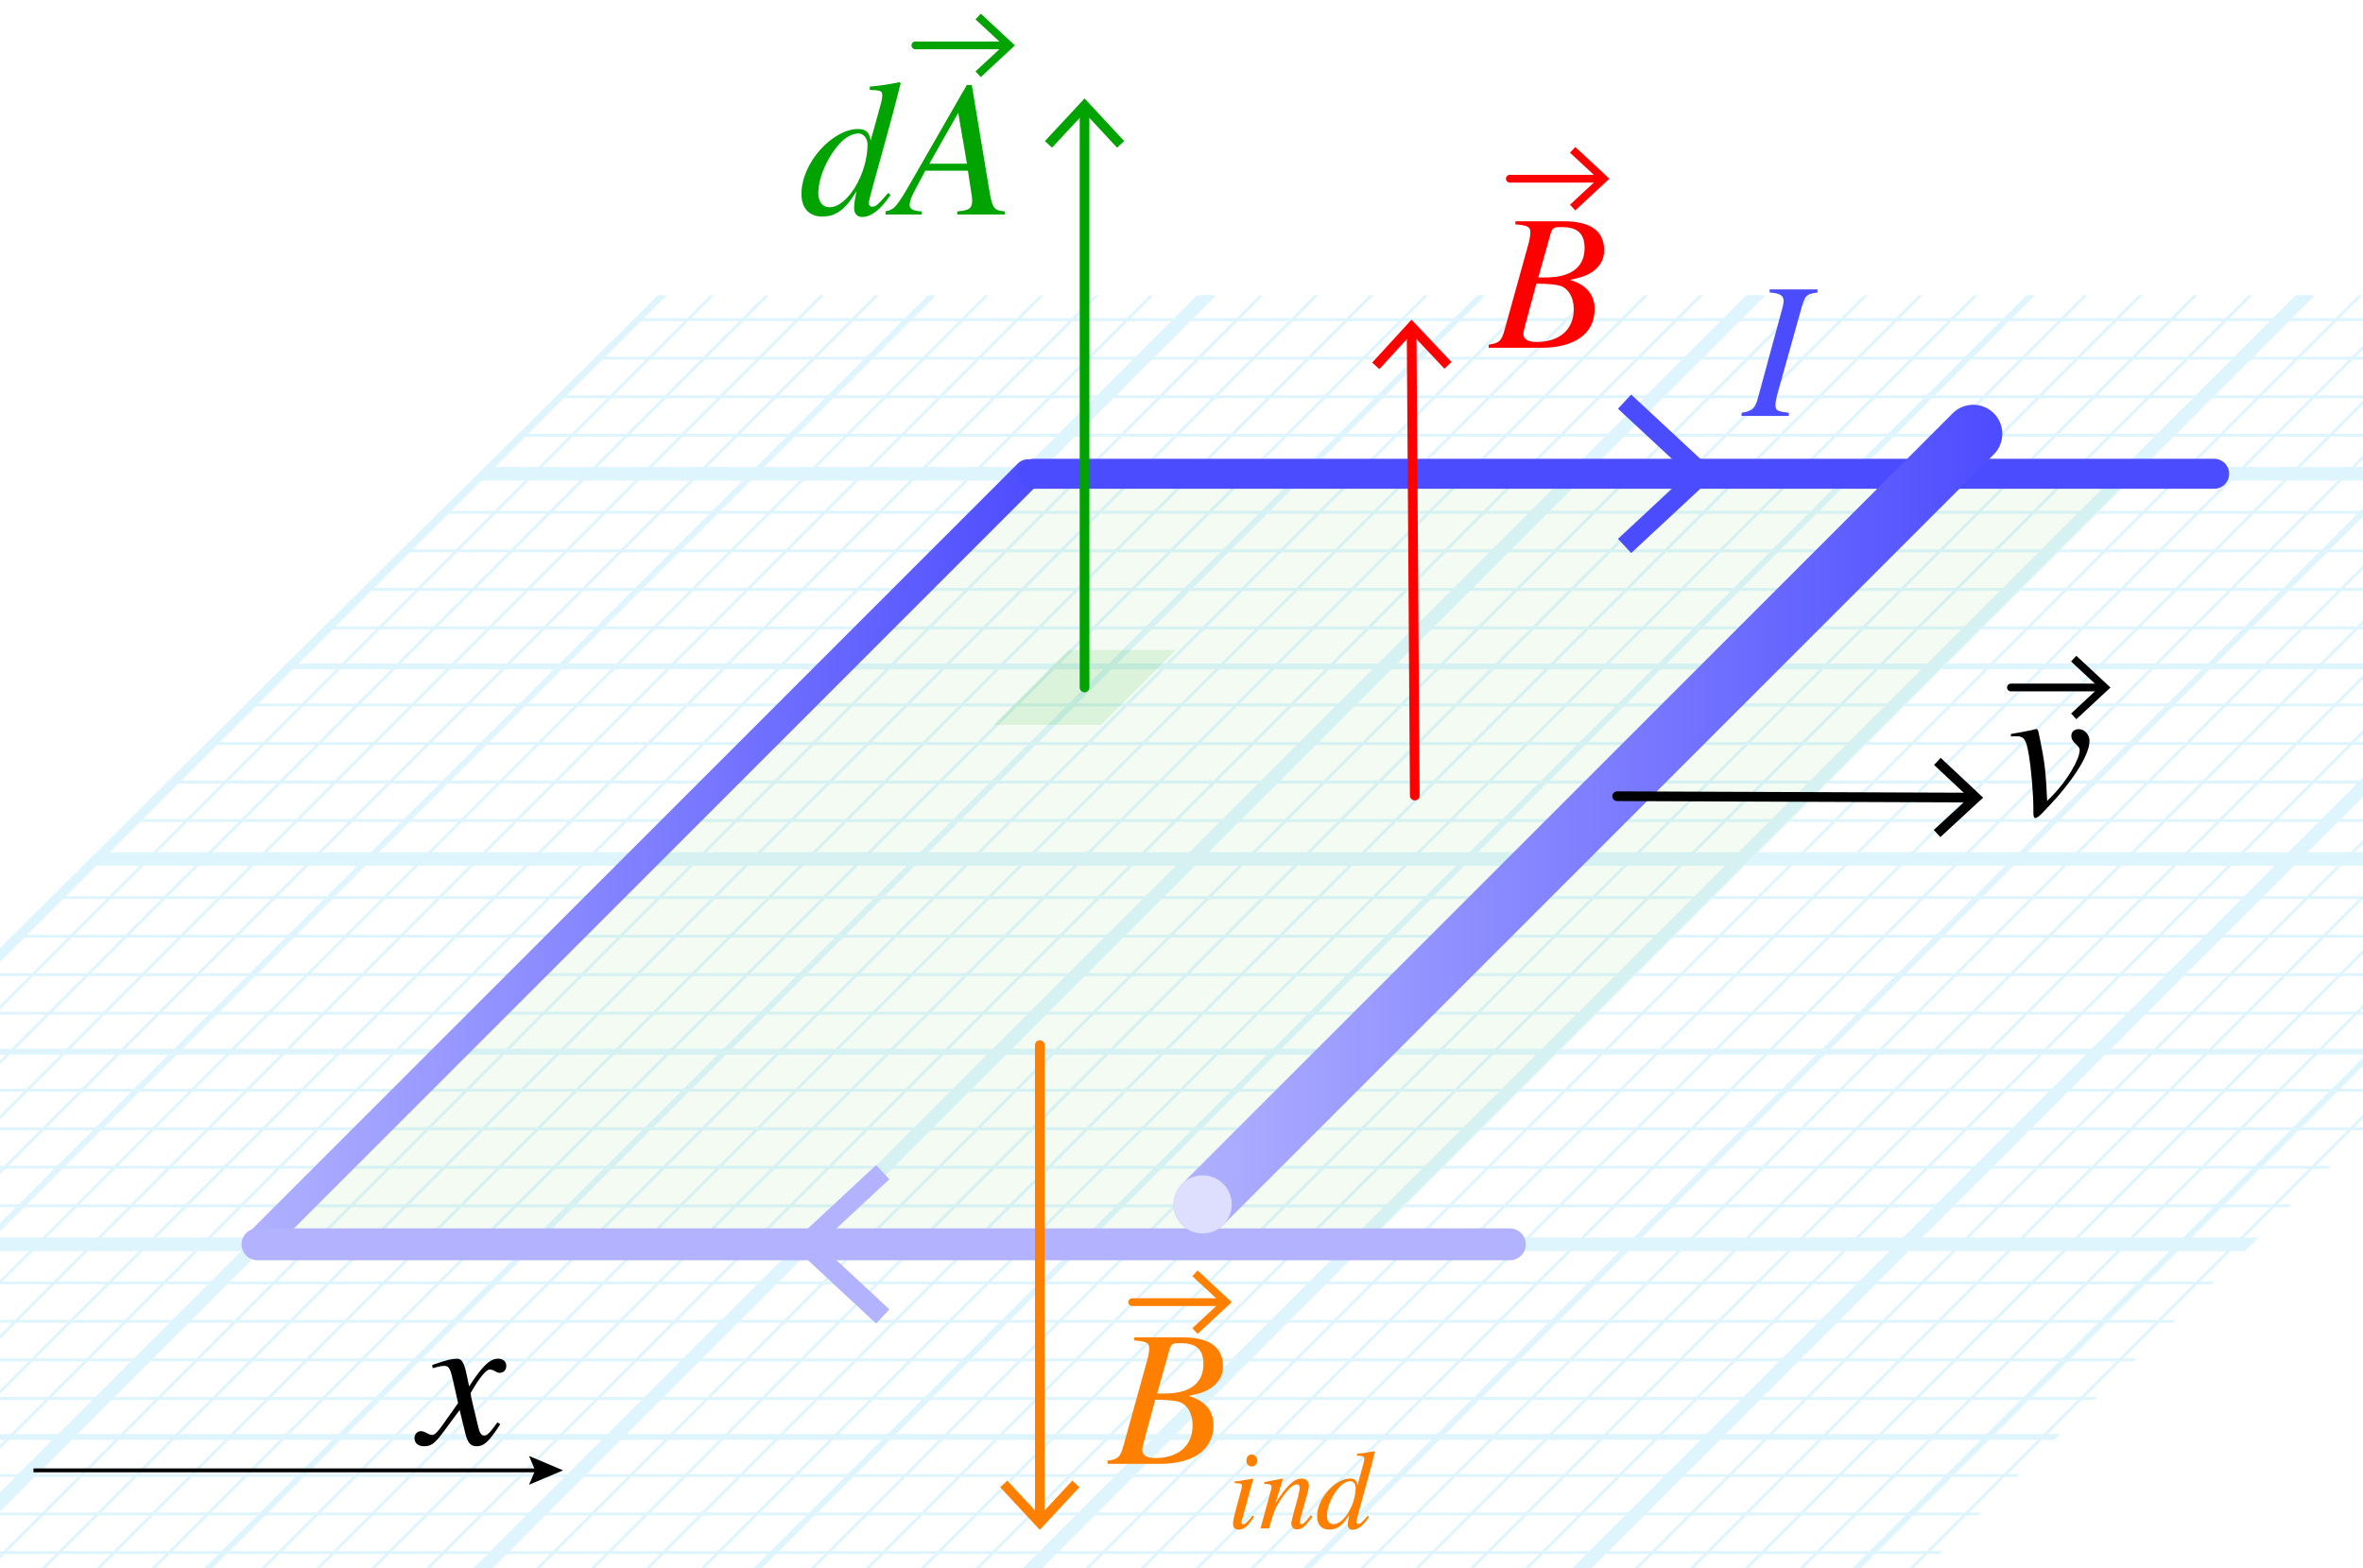 <?xml version="1.0" encoding="utf-8"?>
<!-- Generator: Adobe Illustrator 26.0.1, SVG Export Plug-In . SVG Version: 6.00 Build 0)  -->
<svg version="1.1" xmlns="http://www.w3.org/2000/svg" xmlns:xlink="http://www.w3.org/1999/xlink" x="0px" y="0px"
	 viewBox="0 0 121.92 80.908" enable-background="new 0 0 121.92 80.908" xml:space="preserve">
<g id="Graph_paper_slanted" opacity="0.5">
	<g id="Clipped_grid_00000003068028900943026870000011536296927355263674_">
		<defs>
			<polygon id="SVGID_1_" points="83,97.104 -48.583,97.104 33.964,15.239 165.546,15.239 			"/>
		</defs>
		<clipPath id="SVGID_00000144317460325285176460000015874453925847090102_">
			<use xlink:href="#SVGID_1_"  overflow="visible"/>
		</clipPath>
		
			<g id="Grid_00000142891597197125820610000009767860333217090727_" opacity="0.25" clip-path="url(#SVGID_00000144317460325285176460000015874453925847090102_)">
			<g id="Horizontal_1_mm_00000151508609497893311650000018408800186222605470_">
				
					<line fill="none" stroke="#00ABEB" stroke-width="0.15" stroke-miterlimit="10" x1="5.701" y1="-13.324" x2="232.542" y2="-13.324"/>
				
					<line fill="none" stroke="#00ABEB" stroke-width="0.15" stroke-miterlimit="10" x1="7.689" y1="-15.312" x2="234.53" y2="-15.312"/>
				
					<line fill="none" stroke="#00ABEB" stroke-width="0.15" stroke-miterlimit="10" x1="-111.588" y1="103.964" x2="115.253" y2="103.964"/>
				
					<line fill="none" stroke="#00ABEB" stroke-width="0.15" stroke-miterlimit="10" x1="-109.6" y1="101.976" x2="117.241" y2="101.976"/>
				
					<line fill="none" stroke="#00ABEB" stroke-width="0.15" stroke-miterlimit="10" x1="-107.612" y1="99.988" x2="119.229" y2="99.988"/>
				<line fill="none" stroke="#00ABEB" stroke-width="0.15" stroke-miterlimit="10" x1="-105.624" y1="98" x2="121.217" y2="98"/>
				
					<line fill="none" stroke="#00ABEB" stroke-width="0.15" stroke-miterlimit="10" x1="-103.636" y1="96.012" x2="123.205" y2="96.012"/>
				
					<line fill="none" stroke="#00ABEB" stroke-width="0.15" stroke-miterlimit="10" x1="-101.648" y1="94.025" x2="125.192" y2="94.025"/>
				
					<line fill="none" stroke="#00ABEB" stroke-width="0.15" stroke-miterlimit="10" x1="-99.66" y1="92.037" x2="127.18" y2="92.037"/>
				
					<line fill="none" stroke="#00ABEB" stroke-width="0.15" stroke-miterlimit="10" x1="-97.673" y1="90.049" x2="129.168" y2="90.049"/>
				
					<line fill="none" stroke="#00ABEB" stroke-width="0.15" stroke-miterlimit="10" x1="-95.684" y1="88.061" x2="131.157" y2="88.061"/>
				
					<line fill="none" stroke="#00ABEB" stroke-width="0.15" stroke-miterlimit="10" x1="-93.696" y1="86.072" x2="133.145" y2="86.072"/>
				
					<line fill="none" stroke="#00ABEB" stroke-width="0.15" stroke-miterlimit="10" x1="-91.709" y1="84.085" x2="135.132" y2="84.085"/>
				
					<line fill="none" stroke="#00ABEB" stroke-width="0.15" stroke-miterlimit="10" x1="-89.721" y1="82.097" x2="137.12" y2="82.097"/>
				
					<line fill="none" stroke="#00ABEB" stroke-width="0.15" stroke-miterlimit="10" x1="-87.732" y1="80.109" x2="139.108" y2="80.109"/>
				
					<line fill="none" stroke="#00ABEB" stroke-width="0.15" stroke-miterlimit="10" x1="-85.745" y1="78.121" x2="141.096" y2="78.121"/>
				
					<line fill="none" stroke="#00ABEB" stroke-width="0.15" stroke-miterlimit="10" x1="-83.757" y1="76.133" x2="143.084" y2="76.133"/>
				
					<line fill="none" stroke="#00ABEB" stroke-width="0.15" stroke-miterlimit="10" x1="-81.769" y1="74.145" x2="145.072" y2="74.145"/>
				
					<line fill="none" stroke="#00ABEB" stroke-width="0.15" stroke-miterlimit="10" x1="-79.781" y1="72.157" x2="147.06" y2="72.157"/>
				
					<line fill="none" stroke="#00ABEB" stroke-width="0.15" stroke-miterlimit="10" x1="-77.793" y1="70.169" x2="149.048" y2="70.169"/>
				
					<line fill="none" stroke="#00ABEB" stroke-width="0.15" stroke-miterlimit="10" x1="-75.805" y1="68.181" x2="151.036" y2="68.181"/>
				
					<line fill="none" stroke="#00ABEB" stroke-width="0.15" stroke-miterlimit="10" x1="-73.817" y1="66.194" x2="153.024" y2="66.194"/>
				
					<line fill="none" stroke="#00ABEB" stroke-width="0.15" stroke-miterlimit="10" x1="-71.829" y1="64.205" x2="155.012" y2="64.205"/>
				
					<line fill="none" stroke="#00ABEB" stroke-width="0.15" stroke-miterlimit="10" x1="-69.841" y1="62.217" x2="157" y2="62.217"/>
				
					<line fill="none" stroke="#00ABEB" stroke-width="0.15" stroke-miterlimit="10" x1="-67.853" y1="60.23" x2="158.988" y2="60.23"/>
				
					<line fill="none" stroke="#00ABEB" stroke-width="0.15" stroke-miterlimit="10" x1="-65.865" y1="58.241" x2="160.976" y2="58.241"/>
				
					<line fill="none" stroke="#00ABEB" stroke-width="0.15" stroke-miterlimit="10" x1="-63.877" y1="56.254" x2="162.963" y2="56.254"/>
				
					<line fill="none" stroke="#00ABEB" stroke-width="0.15" stroke-miterlimit="10" x1="-61.889" y1="54.266" x2="164.952" y2="54.266"/>
				
					<line fill="none" stroke="#00ABEB" stroke-width="0.15" stroke-miterlimit="10" x1="-59.901" y1="52.278" x2="166.94" y2="52.278"/>
				
					<line fill="none" stroke="#00ABEB" stroke-width="0.15" stroke-miterlimit="10" x1="-57.914" y1="50.29" x2="168.927" y2="50.29"/>
				
					<line fill="none" stroke="#00ABEB" stroke-width="0.15" stroke-miterlimit="10" x1="-55.926" y1="48.302" x2="170.915" y2="48.302"/>
				
					<line fill="none" stroke="#00ABEB" stroke-width="0.15" stroke-miterlimit="10" x1="-53.937" y1="46.314" x2="172.904" y2="46.314"/>
				
					<line fill="none" stroke="#00ABEB" stroke-width="0.15" stroke-miterlimit="10" x1="-51.95" y1="44.326" x2="174.891" y2="44.326"/>
				
					<line fill="none" stroke="#00ABEB" stroke-width="0.15" stroke-miterlimit="10" x1="-49.962" y1="42.338" x2="176.879" y2="42.338"/>
				
					<line fill="none" stroke="#00ABEB" stroke-width="0.15" stroke-miterlimit="10" x1="-47.974" y1="40.35" x2="178.867" y2="40.35"/>
				
					<line fill="none" stroke="#00ABEB" stroke-width="0.15" stroke-miterlimit="10" x1="-45.986" y1="38.363" x2="180.855" y2="38.363"/>
				
					<line fill="none" stroke="#00ABEB" stroke-width="0.15" stroke-miterlimit="10" x1="-43.998" y1="36.374" x2="182.843" y2="36.374"/>
				
					<line fill="none" stroke="#00ABEB" stroke-width="0.15" stroke-miterlimit="10" x1="-42.01" y1="34.386" x2="184.831" y2="34.386"/>
				
					<line fill="none" stroke="#00ABEB" stroke-width="0.15" stroke-miterlimit="10" x1="-40.022" y1="32.399" x2="186.819" y2="32.399"/>
				
					<line fill="none" stroke="#00ABEB" stroke-width="0.15" stroke-miterlimit="10" x1="-38.034" y1="30.411" x2="188.807" y2="30.411"/>
				
					<line fill="none" stroke="#00ABEB" stroke-width="0.15" stroke-miterlimit="10" x1="-36.046" y1="28.422" x2="190.795" y2="28.422"/>
				
					<line fill="none" stroke="#00ABEB" stroke-width="0.15" stroke-miterlimit="10" x1="-34.058" y1="26.435" x2="192.782" y2="26.435"/>
				
					<line fill="none" stroke="#00ABEB" stroke-width="0.15" stroke-miterlimit="10" x1="-32.07" y1="24.446" x2="194.771" y2="24.446"/>
				
					<line fill="none" stroke="#00ABEB" stroke-width="0.15" stroke-miterlimit="10" x1="-30.082" y1="22.459" x2="196.758" y2="22.459"/>
				
					<line fill="none" stroke="#00ABEB" stroke-width="0.15" stroke-miterlimit="10" x1="-28.094" y1="20.471" x2="198.747" y2="20.471"/>
				
					<line fill="none" stroke="#00ABEB" stroke-width="0.15" stroke-miterlimit="10" x1="-26.106" y1="18.483" x2="200.735" y2="18.483"/>
				
					<line fill="none" stroke="#00ABEB" stroke-width="0.15" stroke-miterlimit="10" x1="-24.119" y1="16.495" x2="202.722" y2="16.495"/>
				
					<line fill="none" stroke="#00ABEB" stroke-width="0.15" stroke-miterlimit="10" x1="-22.13" y1="14.507" x2="204.71" y2="14.507"/>
				
					<line fill="none" stroke="#00ABEB" stroke-width="0.15" stroke-miterlimit="10" x1="-20.142" y1="12.519" x2="206.699" y2="12.519"/>
				
					<line fill="none" stroke="#00ABEB" stroke-width="0.15" stroke-miterlimit="10" x1="-18.155" y1="10.531" x2="208.686" y2="10.531"/>
				
					<line fill="none" stroke="#00ABEB" stroke-width="0.15" stroke-miterlimit="10" x1="-16.167" y1="8.543" x2="210.674" y2="8.543"/>
				
					<line fill="none" stroke="#00ABEB" stroke-width="0.15" stroke-miterlimit="10" x1="-14.178" y1="6.555" x2="212.662" y2="6.555"/>
				
					<line fill="none" stroke="#00ABEB" stroke-width="0.15" stroke-miterlimit="10" x1="-12.191" y1="4.568" x2="214.65" y2="4.568"/>
				
					<line fill="none" stroke="#00ABEB" stroke-width="0.15" stroke-miterlimit="10" x1="-10.203" y1="2.58" x2="216.638" y2="2.58"/>
				
					<line fill="none" stroke="#00ABEB" stroke-width="0.15" stroke-miterlimit="10" x1="-8.215" y1="0.591" x2="218.626" y2="0.591"/>
				
					<line fill="none" stroke="#00ABEB" stroke-width="0.15" stroke-miterlimit="10" x1="-6.227" y1="-1.396" x2="220.614" y2="-1.396"/>
				
					<line fill="none" stroke="#00ABEB" stroke-width="0.15" stroke-miterlimit="10" x1="-4.239" y1="-3.385" x2="222.602" y2="-3.385"/>
				
					<line fill="none" stroke="#00ABEB" stroke-width="0.15" stroke-miterlimit="10" x1="-2.251" y1="-5.372" x2="224.59" y2="-5.372"/>
				
					<line fill="none" stroke="#00ABEB" stroke-width="0.15" stroke-miterlimit="10" x1="-0.263" y1="-7.36" x2="226.578" y2="-7.36"/>
				
					<line fill="none" stroke="#00ABEB" stroke-width="0.15" stroke-miterlimit="10" x1="1.725" y1="-9.348" x2="228.566" y2="-9.348"/>
				
					<line fill="none" stroke="#00ABEB" stroke-width="0.15" stroke-miterlimit="10" x1="3.713" y1="-11.336" x2="230.553" y2="-11.336"/>
			</g>
			<g id="Vertical_1_mm_00000181073523592228201180000012361058669048395659_">
				<g>
					
						<line fill="none" stroke="#00ABEB" stroke-width="0.15" stroke-miterlimit="10" x1="-111.503" y1="103.954" x2="7.817" y2="-15.365"/>
				</g>
				
					<line fill="none" stroke="#00ABEB" stroke-width="0.15" stroke-miterlimit="10" x1="-108.669" y1="103.954" x2="10.651" y2="-15.365"/>
				
					<line fill="none" stroke="#00ABEB" stroke-width="0.15" stroke-miterlimit="10" x1="-105.834" y1="103.954" x2="13.486" y2="-15.365"/>
				
					<line fill="none" stroke="#00ABEB" stroke-width="0.15" stroke-miterlimit="10" x1="-102.999" y1="103.954" x2="16.321" y2="-15.365"/>
				
					<line fill="none" stroke="#00ABEB" stroke-width="0.15" stroke-miterlimit="10" x1="-100.165" y1="103.954" x2="19.155" y2="-15.365"/>
				
					<line fill="none" stroke="#00ABEB" stroke-width="0.15" stroke-miterlimit="10" x1="-97.33" y1="103.954" x2="21.99" y2="-15.365"/>
				
					<line fill="none" stroke="#00ABEB" stroke-width="0.15" stroke-miterlimit="10" x1="-94.495" y1="103.954" x2="24.825" y2="-15.365"/>
				
					<line fill="none" stroke="#00ABEB" stroke-width="0.15" stroke-miterlimit="10" x1="-91.661" y1="103.954" x2="27.659" y2="-15.365"/>
				
					<line fill="none" stroke="#00ABEB" stroke-width="0.15" stroke-miterlimit="10" x1="-88.826" y1="103.954" x2="30.494" y2="-15.365"/>
				
					<line fill="none" stroke="#00ABEB" stroke-width="0.15" stroke-miterlimit="10" x1="-85.992" y1="103.954" x2="33.328" y2="-15.365"/>
				
					<line fill="none" stroke="#00ABEB" stroke-width="0.15" stroke-miterlimit="10" x1="-83.157" y1="103.954" x2="36.163" y2="-15.365"/>
				
					<line fill="none" stroke="#00ABEB" stroke-width="0.15" stroke-miterlimit="10" x1="-80.322" y1="103.954" x2="38.998" y2="-15.365"/>
				
					<line fill="none" stroke="#00ABEB" stroke-width="0.15" stroke-miterlimit="10" x1="-77.488" y1="103.954" x2="41.832" y2="-15.365"/>
				
					<line fill="none" stroke="#00ABEB" stroke-width="0.15" stroke-miterlimit="10" x1="-74.653" y1="103.954" x2="44.667" y2="-15.365"/>
				
					<line fill="none" stroke="#00ABEB" stroke-width="0.15" stroke-miterlimit="10" x1="-71.818" y1="103.954" x2="47.502" y2="-15.365"/>
				
					<line fill="none" stroke="#00ABEB" stroke-width="0.15" stroke-miterlimit="10" x1="-68.984" y1="103.954" x2="50.336" y2="-15.365"/>
				
					<line fill="none" stroke="#00ABEB" stroke-width="0.15" stroke-miterlimit="10" x1="-66.149" y1="103.954" x2="53.171" y2="-15.365"/>
				
					<line fill="none" stroke="#00ABEB" stroke-width="0.15" stroke-miterlimit="10" x1="-63.314" y1="103.954" x2="56.006" y2="-15.365"/>
				
					<line fill="none" stroke="#00ABEB" stroke-width="0.15" stroke-miterlimit="10" x1="-60.48" y1="103.954" x2="58.84" y2="-15.365"/>
				
					<line fill="none" stroke="#00ABEB" stroke-width="0.15" stroke-miterlimit="10" x1="-57.645" y1="103.954" x2="61.675" y2="-15.365"/>
				
					<line fill="none" stroke="#00ABEB" stroke-width="0.15" stroke-miterlimit="10" x1="-54.81" y1="103.954" x2="64.51" y2="-15.365"/>
				
					<line fill="none" stroke="#00ABEB" stroke-width="0.15" stroke-miterlimit="10" x1="-51.976" y1="103.954" x2="67.344" y2="-15.365"/>
				
					<line fill="none" stroke="#00ABEB" stroke-width="0.15" stroke-miterlimit="10" x1="-49.141" y1="103.954" x2="70.179" y2="-15.365"/>
				
					<line fill="none" stroke="#00ABEB" stroke-width="0.15" stroke-miterlimit="10" x1="-46.306" y1="103.954" x2="73.014" y2="-15.365"/>
				
					<line fill="none" stroke="#00ABEB" stroke-width="0.15" stroke-miterlimit="10" x1="-43.472" y1="103.954" x2="75.848" y2="-15.365"/>
				
					<line fill="none" stroke="#00ABEB" stroke-width="0.15" stroke-miterlimit="10" x1="-40.637" y1="103.954" x2="78.683" y2="-15.365"/>
				
					<line fill="none" stroke="#00ABEB" stroke-width="0.15" stroke-miterlimit="10" x1="-37.803" y1="103.954" x2="81.517" y2="-15.365"/>
				
					<line fill="none" stroke="#00ABEB" stroke-width="0.15" stroke-miterlimit="10" x1="-34.968" y1="103.954" x2="84.352" y2="-15.365"/>
				
					<line fill="none" stroke="#00ABEB" stroke-width="0.15" stroke-miterlimit="10" x1="-32.133" y1="103.954" x2="87.187" y2="-15.365"/>
				
					<line fill="none" stroke="#00ABEB" stroke-width="0.15" stroke-miterlimit="10" x1="-29.299" y1="103.954" x2="90.021" y2="-15.365"/>
				
					<line fill="none" stroke="#00ABEB" stroke-width="0.15" stroke-miterlimit="10" x1="-26.464" y1="103.954" x2="92.856" y2="-15.365"/>
				
					<line fill="none" stroke="#00ABEB" stroke-width="0.15" stroke-miterlimit="10" x1="-23.629" y1="103.954" x2="95.691" y2="-15.365"/>
				
					<line fill="none" stroke="#00ABEB" stroke-width="0.15" stroke-miterlimit="10" x1="-20.795" y1="103.954" x2="98.525" y2="-15.365"/>
				
					<line fill="none" stroke="#00ABEB" stroke-width="0.15" stroke-miterlimit="10" x1="-17.96" y1="103.954" x2="101.36" y2="-15.365"/>
				
					<line fill="none" stroke="#00ABEB" stroke-width="0.15" stroke-miterlimit="10" x1="-15.125" y1="103.954" x2="104.195" y2="-15.365"/>
				
					<line fill="none" stroke="#00ABEB" stroke-width="0.15" stroke-miterlimit="10" x1="-12.291" y1="103.954" x2="107.029" y2="-15.365"/>
				
					<line fill="none" stroke="#00ABEB" stroke-width="0.15" stroke-miterlimit="10" x1="-9.456" y1="103.954" x2="109.864" y2="-15.365"/>
				
					<line fill="none" stroke="#00ABEB" stroke-width="0.15" stroke-miterlimit="10" x1="-6.621" y1="103.954" x2="112.699" y2="-15.365"/>
				
					<line fill="none" stroke="#00ABEB" stroke-width="0.15" stroke-miterlimit="10" x1="-3.787" y1="103.954" x2="115.533" y2="-15.365"/>
				
					<line fill="none" stroke="#00ABEB" stroke-width="0.15" stroke-miterlimit="10" x1="-0.952" y1="103.954" x2="118.368" y2="-15.365"/>
				
					<line fill="none" stroke="#00ABEB" stroke-width="0.15" stroke-miterlimit="10" x1="1.882" y1="103.954" x2="121.202" y2="-15.365"/>
				
					<line fill="none" stroke="#00ABEB" stroke-width="0.15" stroke-miterlimit="10" x1="4.717" y1="103.954" x2="124.037" y2="-15.365"/>
				
					<line fill="none" stroke="#00ABEB" stroke-width="0.15" stroke-miterlimit="10" x1="7.552" y1="103.954" x2="126.872" y2="-15.365"/>
				
					<line fill="none" stroke="#00ABEB" stroke-width="0.15" stroke-miterlimit="10" x1="10.386" y1="103.954" x2="129.706" y2="-15.365"/>
				
					<line fill="none" stroke="#00ABEB" stroke-width="0.15" stroke-miterlimit="10" x1="13.221" y1="103.954" x2="132.541" y2="-15.365"/>
				
					<line fill="none" stroke="#00ABEB" stroke-width="0.15" stroke-miterlimit="10" x1="16.056" y1="103.954" x2="135.376" y2="-15.365"/>
				
					<line fill="none" stroke="#00ABEB" stroke-width="0.15" stroke-miterlimit="10" x1="18.89" y1="103.954" x2="138.21" y2="-15.365"/>
				
					<line fill="none" stroke="#00ABEB" stroke-width="0.15" stroke-miterlimit="10" x1="21.725" y1="103.954" x2="141.045" y2="-15.365"/>
				
					<line fill="none" stroke="#00ABEB" stroke-width="0.15" stroke-miterlimit="10" x1="24.56" y1="103.954" x2="143.88" y2="-15.365"/>
				
					<line fill="none" stroke="#00ABEB" stroke-width="0.15" stroke-miterlimit="10" x1="27.394" y1="103.954" x2="146.714" y2="-15.365"/>
				
					<line fill="none" stroke="#00ABEB" stroke-width="0.15" stroke-miterlimit="10" x1="30.229" y1="103.954" x2="149.549" y2="-15.365"/>
				
					<line fill="none" stroke="#00ABEB" stroke-width="0.15" stroke-miterlimit="10" x1="33.064" y1="103.954" x2="152.384" y2="-15.365"/>
				
					<line fill="none" stroke="#00ABEB" stroke-width="0.15" stroke-miterlimit="10" x1="35.898" y1="103.954" x2="155.218" y2="-15.365"/>
				
					<line fill="none" stroke="#00ABEB" stroke-width="0.15" stroke-miterlimit="10" x1="38.733" y1="103.954" x2="158.053" y2="-15.365"/>
				
					<line fill="none" stroke="#00ABEB" stroke-width="0.15" stroke-miterlimit="10" x1="41.568" y1="103.954" x2="160.888" y2="-15.365"/>
				
					<line fill="none" stroke="#00ABEB" stroke-width="0.15" stroke-miterlimit="10" x1="44.402" y1="103.954" x2="163.722" y2="-15.365"/>
				
					<line fill="none" stroke="#00ABEB" stroke-width="0.15" stroke-miterlimit="10" x1="47.237" y1="103.954" x2="166.557" y2="-15.365"/>
				
					<line fill="none" stroke="#00ABEB" stroke-width="0.15" stroke-miterlimit="10" x1="50.071" y1="103.954" x2="169.391" y2="-15.365"/>
				
					<line fill="none" stroke="#00ABEB" stroke-width="0.15" stroke-miterlimit="10" x1="52.906" y1="103.954" x2="172.226" y2="-15.365"/>
				
					<line fill="none" stroke="#00ABEB" stroke-width="0.15" stroke-miterlimit="10" x1="55.741" y1="103.954" x2="175.061" y2="-15.365"/>
				
					<line fill="none" stroke="#00ABEB" stroke-width="0.15" stroke-miterlimit="10" x1="58.575" y1="103.954" x2="177.895" y2="-15.365"/>
				
					<line fill="none" stroke="#00ABEB" stroke-width="0.15" stroke-miterlimit="10" x1="61.41" y1="103.954" x2="180.73" y2="-15.365"/>
				
					<line fill="none" stroke="#00ABEB" stroke-width="0.15" stroke-miterlimit="10" x1="64.245" y1="103.954" x2="183.565" y2="-15.365"/>
				
					<line fill="none" stroke="#00ABEB" stroke-width="0.15" stroke-miterlimit="10" x1="67.079" y1="103.954" x2="186.399" y2="-15.365"/>
				
					<line fill="none" stroke="#00ABEB" stroke-width="0.15" stroke-miterlimit="10" x1="69.914" y1="103.954" x2="189.234" y2="-15.365"/>
				
					<line fill="none" stroke="#00ABEB" stroke-width="0.15" stroke-miterlimit="10" x1="72.749" y1="103.954" x2="192.069" y2="-15.365"/>
				
					<line fill="none" stroke="#00ABEB" stroke-width="0.15" stroke-miterlimit="10" x1="75.583" y1="103.954" x2="194.903" y2="-15.365"/>
				
					<line fill="none" stroke="#00ABEB" stroke-width="0.15" stroke-miterlimit="10" x1="78.418" y1="103.954" x2="197.738" y2="-15.365"/>
				
					<line fill="none" stroke="#00ABEB" stroke-width="0.15" stroke-miterlimit="10" x1="81.253" y1="103.954" x2="200.573" y2="-15.365"/>
				
					<line fill="none" stroke="#00ABEB" stroke-width="0.15" stroke-miterlimit="10" x1="84.087" y1="103.954" x2="203.407" y2="-15.365"/>
				
					<line fill="none" stroke="#00ABEB" stroke-width="0.15" stroke-miterlimit="10" x1="86.922" y1="103.954" x2="206.242" y2="-15.365"/>
				
					<line fill="none" stroke="#00ABEB" stroke-width="0.15" stroke-miterlimit="10" x1="89.757" y1="103.954" x2="209.077" y2="-15.365"/>
				
					<line fill="none" stroke="#00ABEB" stroke-width="0.15" stroke-miterlimit="10" x1="92.591" y1="103.954" x2="211.911" y2="-15.365"/>
				
					<line fill="none" stroke="#00ABEB" stroke-width="0.15" stroke-miterlimit="10" x1="95.426" y1="103.954" x2="214.746" y2="-15.365"/>
				
					<line fill="none" stroke="#00ABEB" stroke-width="0.15" stroke-miterlimit="10" x1="98.26" y1="103.954" x2="217.58" y2="-15.365"/>
				
					<line fill="none" stroke="#00ABEB" stroke-width="0.15" stroke-miterlimit="10" x1="101.095" y1="103.954" x2="220.415" y2="-15.365"/>
				
					<line fill="none" stroke="#00ABEB" stroke-width="0.15" stroke-miterlimit="10" x1="103.93" y1="103.954" x2="223.25" y2="-15.365"/>
				
					<line fill="none" stroke="#00ABEB" stroke-width="0.15" stroke-miterlimit="10" x1="106.764" y1="103.954" x2="226.084" y2="-15.365"/>
				
					<line fill="none" stroke="#00ABEB" stroke-width="0.15" stroke-miterlimit="10" x1="109.599" y1="103.954" x2="228.919" y2="-15.365"/>
				
					<line fill="none" stroke="#00ABEB" stroke-width="0.15" stroke-miterlimit="10" x1="112.434" y1="103.954" x2="231.754" y2="-15.365"/>
				
					<line fill="none" stroke="#00ABEB" stroke-width="0.15" stroke-miterlimit="10" x1="115.268" y1="103.954" x2="234.588" y2="-15.365"/>
			</g>
			<g id="Horizontal_5_mm_00000011735556503592991880000008134099091165005186_">
				
					<line fill="none" stroke="#00ABEB" stroke-width="0.3" stroke-miterlimit="10" x1="-111.863" y1="103.964" x2="115.253" y2="103.964"/>
				
					<line fill="none" stroke="#00ABEB" stroke-width="0.3" stroke-miterlimit="10" x1="-101.923" y1="94.025" x2="125.192" y2="94.025"/>
				
					<line fill="none" stroke="#00ABEB" stroke-width="0.3" stroke-miterlimit="10" x1="-91.984" y1="84.085" x2="135.132" y2="84.085"/>
				
					<line fill="none" stroke="#00ABEB" stroke-width="0.3" stroke-miterlimit="10" x1="-82.043" y1="74.145" x2="145.072" y2="74.145"/>
				
					<line fill="none" stroke="#00ABEB" stroke-width="0.3" stroke-miterlimit="10" x1="-72.104" y1="64.205" x2="155.012" y2="64.205"/>
				
					<line fill="none" stroke="#00ABEB" stroke-width="0.3" stroke-miterlimit="10" x1="-62.164" y1="54.266" x2="164.952" y2="54.266"/>
				
					<line fill="none" stroke="#00ABEB" stroke-width="0.3" stroke-miterlimit="10" x1="-52.225" y1="44.326" x2="174.891" y2="44.326"/>
				
					<line fill="none" stroke="#00ABEB" stroke-width="0.3" stroke-miterlimit="10" x1="-42.285" y1="34.386" x2="184.831" y2="34.386"/>
				
					<line fill="none" stroke="#00ABEB" stroke-width="0.3" stroke-miterlimit="10" x1="-32.345" y1="24.446" x2="194.771" y2="24.446"/>
				
					<line fill="none" stroke="#00ABEB" stroke-width="0.3" stroke-miterlimit="10" x1="-22.405" y1="14.507" x2="204.71" y2="14.507"/>
				
					<line fill="none" stroke="#00ABEB" stroke-width="0.3" stroke-miterlimit="10" x1="-12.466" y1="4.568" x2="214.65" y2="4.568"/>
			</g>
			<g id="Vertical_5_mm_00000064346364918789686960000003233481195482251947_">
				
					<line fill="none" stroke="#00ABEB" stroke-width="0.3" stroke-miterlimit="10" x1="-111.503" y1="103.954" x2="8.01" y2="-15.558"/>
				
					<line fill="none" stroke="#00ABEB" stroke-width="0.3" stroke-miterlimit="10" x1="-97.33" y1="103.954" x2="22.183" y2="-15.558"/>
				
					<line fill="none" stroke="#00ABEB" stroke-width="0.3" stroke-miterlimit="10" x1="-83.157" y1="103.954" x2="36.356" y2="-15.558"/>
				
					<line fill="none" stroke="#00ABEB" stroke-width="0.3" stroke-miterlimit="10" x1="-68.984" y1="103.954" x2="50.529" y2="-15.558"/>
				
					<line fill="none" stroke="#00ABEB" stroke-width="0.3" stroke-miterlimit="10" x1="-54.81" y1="103.954" x2="64.703" y2="-15.558"/>
				
					<line fill="none" stroke="#00ABEB" stroke-width="0.3" stroke-miterlimit="10" x1="-40.637" y1="103.954" x2="78.876" y2="-15.558"/>
				
					<line fill="none" stroke="#00ABEB" stroke-width="0.3" stroke-miterlimit="10" x1="-26.464" y1="103.954" x2="93.049" y2="-15.558"/>
				
					<line fill="none" stroke="#00ABEB" stroke-width="0.3" stroke-miterlimit="10" x1="-12.291" y1="103.954" x2="107.222" y2="-15.558"/>
				
					<line fill="none" stroke="#00ABEB" stroke-width="0.3" stroke-miterlimit="10" x1="1.882" y1="103.954" x2="121.394" y2="-15.558"/>
				
					<line fill="none" stroke="#00ABEB" stroke-width="0.3" stroke-miterlimit="10" x1="16.056" y1="103.954" x2="135.569" y2="-15.558"/>
				
					<line fill="none" stroke="#00ABEB" stroke-width="0.3" stroke-miterlimit="10" x1="30.229" y1="103.954" x2="149.742" y2="-15.558"/>
				
					<line fill="none" stroke="#00ABEB" stroke-width="0.3" stroke-miterlimit="10" x1="44.402" y1="103.954" x2="163.914" y2="-15.558"/>
				
					<line fill="none" stroke="#00ABEB" stroke-width="0.3" stroke-miterlimit="10" x1="58.575" y1="103.954" x2="178.088" y2="-15.558"/>
				
					<line fill="none" stroke="#00ABEB" stroke-width="0.3" stroke-miterlimit="10" x1="72.749" y1="103.954" x2="192.262" y2="-15.558"/>
				
					<line fill="none" stroke="#00ABEB" stroke-width="0.3" stroke-miterlimit="10" x1="86.922" y1="103.954" x2="206.435" y2="-15.558"/>
				
					<line fill="none" stroke="#00ABEB" stroke-width="0.3" stroke-miterlimit="10" x1="101.095" y1="103.954" x2="220.608" y2="-15.558"/>
				
					<line fill="none" stroke="#00ABEB" stroke-width="0.3" stroke-miterlimit="10" x1="115.268" y1="103.954" x2="234.781" y2="-15.558"/>
			</g>
			<g id="Horizontal_10_mm_00000163045836177147705350000008480455355013810362_">
				
					<line id="_x31_9_00000057116790517712807720000015084113881736219806_" fill="none" stroke="#00ABEB" stroke-width="0.7" stroke-miterlimit="10" x1="-111.863" y1="103.964" x2="115.253" y2="103.964"/>
				
					<line id="_x32_0_00000024685878617286333290000013167547815532084100_" fill="none" stroke="#00ABEB" stroke-width="0.7" stroke-miterlimit="10" x1="-91.984" y1="84.085" x2="135.132" y2="84.085"/>
				
					<line id="_x32_1_00000138564813020868535020000012777939180148238773_" fill="none" stroke="#00ABEB" stroke-width="0.7" stroke-miterlimit="10" x1="-72.104" y1="64.205" x2="155.012" y2="64.205"/>
				
					<line id="_x32_2_00000052807586205252870140000014502512662559454639_" fill="none" stroke="#00ABEB" stroke-width="0.7" stroke-miterlimit="10" x1="-52.225" y1="44.326" x2="174.891" y2="44.326"/>
				
					<line id="_x32_3_00000051376893246677475670000009295515732899575694_" fill="none" stroke="#00ABEB" stroke-width="0.7" stroke-miterlimit="10" x1="-32.345" y1="24.446" x2="194.771" y2="24.446"/>
				
					<line id="_x32_4_00000099657911357833521510000007853591198542098087_" fill="none" stroke="#00ABEB" stroke-width="0.7" stroke-miterlimit="10" x1="-12.466" y1="4.568" x2="214.65" y2="4.568"/>
				
					<line id="_x32_5_00000155127691660191171140000008292164438978366870_" fill="none" stroke="#00ABEB" stroke-width="0.7" stroke-miterlimit="10" x1="7.414" y1="-15.312" x2="234.53" y2="-15.312"/>
			</g>
			<g id="Vertical_10_mm_00000134969164297783457920000010833503864539426239_">
				
					<line id="_x30__00000151539528360119995570000005083818057555393183_" fill="none" stroke="#00ABEB" stroke-width="0.7" stroke-miterlimit="10" x1="-111.503" y1="103.954" x2="8.01" y2="-15.558"/>
				
					<line id="_x31__00000021823889366233599640000011971139016478256513_" fill="none" stroke="#00ABEB" stroke-width="0.7" stroke-miterlimit="10" x1="-83.157" y1="103.954" x2="36.356" y2="-15.558"/>
				
					<line id="_x32__00000071550223824624162640000006130814236846722696_" fill="none" stroke="#00ABEB" stroke-width="0.7" stroke-miterlimit="10" x1="-54.81" y1="103.954" x2="64.703" y2="-15.558"/>
				
					<line id="_x33__00000042015976804734918030000005045165563697445304_" fill="none" stroke="#00ABEB" stroke-width="0.7" stroke-miterlimit="10" x1="-26.464" y1="103.954" x2="93.049" y2="-15.558"/>
				
					<line id="_x34__00000081637789328126233800000002486991317463304126_" fill="none" stroke="#00ABEB" stroke-width="0.7" stroke-miterlimit="10" x1="1.882" y1="103.954" x2="121.394" y2="-15.558"/>
				
					<line id="_x35__00000051353690731882489090000004794744233340785543_" fill="none" stroke="#00ABEB" stroke-width="0.7" stroke-miterlimit="10" x1="30.229" y1="103.954" x2="149.742" y2="-15.558"/>
				
					<line id="_x36__00000011745311307505536660000010485558803267122343_" fill="none" stroke="#00ABEB" stroke-width="0.7" stroke-miterlimit="10" x1="58.575" y1="103.954" x2="178.088" y2="-15.558"/>
				
					<line id="_x37__00000045602144989735358580000003937589459941247142_" fill="none" stroke="#00ABEB" stroke-width="0.7" stroke-miterlimit="10" x1="86.922" y1="103.954" x2="206.435" y2="-15.558"/>
				
					<line id="_x38__00000047029857857898873560000014194396358708286345_" fill="none" stroke="#00ABEB" stroke-width="0.7" stroke-miterlimit="10" x1="115.268" y1="103.954" x2="234.781" y2="-15.558"/>
			</g>
		</g>
	</g>
</g>
<g id="base">
	<polygon opacity="0.05" fill="#00A300" points="73.08,24.446 89.858,24.446 109.893,24.446 110.13,24.446 70.37,64.205 
		69.978,64.205 13.285,64.205 53.044,24.446 	"/>
	
		<linearGradient id="SVGID_00000103225215673452679770000004713176630657376917_" gradientUnits="userSpaceOnUse" x1="12.536" y1="44.326" x2="53.795" y2="44.326">
		<stop  offset="0" style="stop-color:#B2B2FF"/>
		<stop  offset="1" style="stop-color:#4C4CFF"/>
	</linearGradient>
	
		<line fill="none" stroke="url(#SVGID_00000103225215673452679770000004713176630657376917_)" stroke-width="1.5" stroke-linecap="round" stroke-linejoin="round" stroke-miterlimit="10" x1="13.285" y1="64.205" x2="53.045" y2="24.446"/>
	
		<line fill="none" stroke="#4C4CFF" stroke-width="1.549" stroke-linecap="round" stroke-linejoin="round" stroke-miterlimit="10" x1="53.332" y1="24.446" x2="114.239" y2="24.446"/>
	
		<linearGradient id="SVGID_00000018929361613639567980000017685001503033696676_" gradientUnits="userSpaceOnUse" x1="60.551" y1="42.265" x2="103.31" y2="42.265">
		<stop  offset="0" style="stop-color:#B2B2FF"/>
		<stop  offset="1" style="stop-color:#4C4CFF"/>
	</linearGradient>
	
		<line fill="none" stroke="url(#SVGID_00000018929361613639567980000017685001503033696676_)" stroke-width="3" stroke-linecap="round" stroke-linejoin="round" stroke-miterlimit="10" x1="101.81" y1="22.385" x2="62.051" y2="62.144"/>
	
		<line fill="none" stroke="#B2B2FF" stroke-width="1.644" stroke-linecap="round" stroke-linejoin="round" stroke-miterlimit="10" x1="77.901" y1="64.205" x2="13.285" y2="64.205"/>
	
		<line display="none" fill="none" stroke="#000000" stroke-linecap="round" stroke-linejoin="round" stroke-miterlimit="10" x1="73.08" y1="24.446" x2="85.007" y2="12.519"/>
	
		<polygon display="none" fill="none" stroke="#000000" stroke-linecap="round" stroke-linejoin="round" stroke-miterlimit="10" points="
		73.08,24.446 89.858,24.446 109.893,24.446 110.13,24.446 70.37,64.205 69.978,64.205 13.285,64.205 53.044,24.446 	"/>
	
		<line display="none" fill="none" stroke="#000000" stroke-linecap="round" stroke-linejoin="round" stroke-miterlimit="10" x1="101.785" y1="12.519" x2="89.858" y2="24.446"/>
	<g display="none">
		<g display="inline">
			
				<line fill="none" stroke="#000000" stroke-width="0.7" stroke-linecap="round" stroke-linejoin="round" x1="81.948" y1="15.592" x2="77.655" y2="19.885"/>
			<g>
				<polygon points="77.27,16.221 77.971,16.246 77.844,19.695 81.294,19.569 81.319,20.269 77.117,20.422 				"/>
			</g>
		</g>
	</g>
	<g display="none">
		<g display="inline">
			
				<line fill="none" stroke="#000000" stroke-width="0.7" stroke-linecap="round" stroke-linejoin="round" x1="98.237" y1="16.129" x2="93.944" y2="20.422"/>
			<g>
				<polygon points="94.573,15.745 94.598,16.445 98.047,16.318 97.921,19.768 98.621,19.793 98.774,15.592 				"/>
			</g>
		</g>
	</g>
	<g display="none">
		<g display="inline">
			
				<line fill="none" stroke="#0000FF" stroke-width="0.5" stroke-linecap="round" stroke-linejoin="round" x1="117.858" y1="24.341" x2="137.027" y2="24.341"/>
			<g>
				<polygon fill="#0000FF" points="119.514,26.386 119.855,26.02 118.049,24.342 119.855,22.663 119.514,22.297 117.315,24.342 
									"/>
			</g>
		</g>
	</g>
	<g display="none">
		<g display="inline">
			
				<line fill="none" stroke="#0000FF" stroke-width="0.5" stroke-linecap="round" stroke-linejoin="round" x1="97.862" y1="44.337" x2="117.031" y2="44.337"/>
			<g>
				<polygon fill="#0000FF" points="99.518,46.382 99.859,46.016 98.053,44.338 99.859,42.659 99.518,42.293 97.319,44.338 				"/>
			</g>
		</g>
	</g>
	<g display="none">
		<g display="inline">
			
				<line fill="none" stroke="#0000FF" stroke-width="0.5" stroke-linecap="round" stroke-linejoin="round" x1="77.984" y1="64.215" x2="97.154" y2="64.215"/>
			<g>
				<polygon fill="#0000FF" points="79.641,66.26 79.982,65.893 78.176,64.215 79.982,62.536 79.641,62.17 77.442,64.215 				"/>
			</g>
		</g>
	</g>
	<g display="none">
		<g display="inline">
			
				<line fill="none" stroke="#0000FF" stroke-width="0.5" stroke-linecap="round" stroke-linejoin="round" x1="88.089" y1="54.11" x2="107.258" y2="54.11"/>
			<g>
				<polygon fill="#0000FF" points="89.745,56.155 90.086,55.789 88.28,54.111 90.086,52.432 89.745,52.066 87.546,54.111 				"/>
			</g>
		</g>
	</g>
	<g display="none">
		<g display="inline">
			
				<line fill="none" stroke="#0000FF" stroke-width="0.5" stroke-linecap="round" stroke-linejoin="round" x1="107.829" y1="34.37" x2="126.999" y2="34.37"/>
			<g>
				<polygon fill="#0000FF" points="109.486,36.415 109.827,36.048 108.021,34.37 109.827,32.691 109.486,32.325 107.287,34.37 				
					"/>
			</g>
		</g>
	</g>
	<g>
		<path fill="#FF0000" d="M80.688,11.418c1.389,0,2.079,0.51,2.079,1.499c0,0.54-0.28,0.89-0.64,1.129
			c-0.31,0.21-0.68,0.3-1.109,0.39v0.01c0.859,0.26,1.259,0.79,1.259,1.499c0,1.339-1.129,1.999-2.749,1.999H76.81v-0.16
			c0.55-0.08,0.66-0.18,0.83-0.799l1.209-4.357c0.07-0.25,0.11-0.49,0.11-0.64c0-0.29-0.14-0.36-0.77-0.41v-0.16H80.688z
			 M78.949,15.826c-0.2,0.759-0.35,1.269-0.35,1.399c0,0.28,0.25,0.42,0.67,0.42c1.149,0,1.929-0.59,1.929-1.699
			c0-0.62-0.29-1.059-0.669-1.189c-0.2-0.07-0.63-0.12-1.259-0.12L78.949,15.826z M79.748,14.317c1.309,0,2.009-0.53,2.009-1.519
			c0-0.74-0.36-1.08-1.169-1.08c-0.39,0-0.49,0-0.589,0.36l-0.63,2.239H79.748z"/>
	</g>
	<g>
		<g>
			
				<line fill="none" stroke="#FF0000" stroke-width="0.4" stroke-linecap="round" stroke-linejoin="round" x1="77.901" y1="9.221" x2="82.603" y2="9.221"/>
			<g>
				<polygon fill="#FF0000" points="81.278,10.857 81.005,10.564 82.449,9.221 81.005,7.878 81.278,7.585 83.037,9.221 				"/>
			</g>
		</g>
	</g>
	<g display="none">
		<g display="inline">
			
				<line fill="none" stroke="#00A300" stroke-width="0.1" stroke-miterlimit="10" x1="33.804" y1="44.232" x2="35.304" y2="44.232"/>
			
				<line fill="none" stroke="#00A300" stroke-width="0.1" stroke-miterlimit="10" stroke-dasharray="3.131,3.131" x1="38.435" y1="44.232" x2="86.968" y2="44.232"/>
			
				<line fill="none" stroke="#00A300" stroke-width="0.1" stroke-miterlimit="10" x1="88.534" y1="44.232" x2="90.034" y2="44.232"/>
		</g>
	</g>
	<g display="none">
		<g display="inline">
			
				<line fill="none" stroke="#FF0000" stroke-width="0.5" stroke-linecap="round" stroke-linejoin="round" x1="89.857" y1="44.326" x2="89.857" y2="28.205"/>
			<g>
				<polygon fill="#FF0000" points="91.902,29.862 91.536,30.203 89.858,28.397 88.179,30.203 87.813,29.862 89.858,27.663 				"/>
			</g>
		</g>
	</g>
	<g display="none">
		<path display="inline" fill="#FF0000" d="M85.571,32.89l-0.21-0.02c0.03-0.22,0.03-0.27,0.03-0.33c0-0.73-0.23-0.86-1.989-0.86
			c-0.46,0-0.61,0.06-0.68,0.32l-0.64,2.269c1.679-0.02,1.709-0.04,2.159-0.939l0.18,0.05l-0.759,2.349l-0.17-0.05
			c0.06-0.31,0.08-0.45,0.08-0.61c0-0.399-0.28-0.439-0.75-0.439c-0.22,0-0.459-0.01-0.829-0.03l-0.59,2.129
			c-0.07,0.25-0.14,0.45-0.14,0.6c0,0.24,0.18,0.35,0.77,0.39v0.16h-2.508v-0.16c0.58-0.04,0.68-0.26,0.83-0.779l1.229-4.417
			c0.07-0.25,0.1-0.45,0.1-0.61c0-0.28-0.1-0.34-0.76-0.4v-0.16h4.967L85.571,32.89z"/>
	</g>
	<g display="none">
		<g display="inline">
			
				<line fill="none" stroke="#FF0000" stroke-width="0.4" stroke-linecap="round" stroke-linejoin="round" x1="81.174" y1="29.153" x2="85.876" y2="29.153"/>
			<g>
				<polygon fill="#FF0000" points="84.551,30.789 84.278,30.496 85.722,29.154 84.278,27.811 84.551,27.518 86.31,29.154 				"/>
			</g>
		</g>
	</g>
	<g>
		<g>
			
				<line fill="none" stroke="#00A300" stroke-width="0.5" stroke-linecap="round" stroke-linejoin="round" x1="55.957" y1="35.473" x2="55.957" y2="5.622"/>
			<g>
				<polygon fill="#00A300" points="58.002,7.279 57.636,7.62 55.958,5.814 54.279,7.62 53.913,7.279 55.958,5.08 				"/>
			</g>
		</g>
	</g>
	<g display="none">
		<path display="inline" fill="#FF0000" d="M43.484,51.567l-0.21-0.02c0.03-0.22,0.03-0.27,0.03-0.33c0-0.73-0.23-0.86-1.989-0.86
			c-0.46,0-0.61,0.06-0.68,0.32l-0.64,2.269c1.679-0.02,1.709-0.04,2.159-0.939l0.18,0.05l-0.759,2.349l-0.17-0.05
			c0.06-0.31,0.08-0.45,0.08-0.61c0-0.399-0.28-0.439-0.75-0.439c-0.22,0-0.459-0.01-0.829-0.03l-0.59,2.129
			c-0.07,0.25-0.14,0.45-0.14,0.6c0,0.24,0.18,0.35,0.77,0.39v0.16h-2.508v-0.16c0.58-0.04,0.68-0.26,0.83-0.779l1.229-4.417
			c0.07-0.25,0.1-0.45,0.1-0.61c0-0.28-0.1-0.34-0.76-0.4v-0.16h4.967L43.484,51.567z"/>
	</g>
	<g display="none">
		<g display="inline">
			
				<line fill="none" stroke="#FF0000" stroke-width="0.4" stroke-linecap="round" stroke-linejoin="round" x1="39.087" y1="47.831" x2="43.789" y2="47.831"/>
			<g>
				<polygon fill="#FF0000" points="42.464,49.467 42.191,49.174 43.636,47.831 42.191,46.488 42.464,46.195 44.223,47.831 				"/>
			</g>
		</g>
	</g>
	<g display="none">
		<path display="inline" fill="#FF00FF" d="M86.802,10.564v-0.19c0.36,0,0.43-0.02,0.55-0.09c0.08-0.04,0.14-0.15,0.14-0.24
			c0-0.15-0.07-0.42-0.19-0.7l-0.41-0.939h-2.619l-0.459,1.139c-0.05,0.13-0.09,0.3-0.09,0.42c0,0.31,0.22,0.41,0.7,0.41v0.19
			h-1.989v-0.19c0.58-0.06,0.669-0.27,1.259-1.669l2.059-4.877h0.2l2.458,5.627c0.28,0.649,0.42,0.859,0.939,0.919v0.19H86.802z
			 M85.593,5.248l-1.149,2.749h2.309L85.593,5.248z"/>
	</g>
	<g display="none">
		<path display="inline" fill="#FF00FF" d="M104.385,7.086c0.66,0.11,0.929,0.29,1.219,0.55c0.32,0.29,0.49,0.709,0.49,1.149
			c0,1.109-0.939,1.779-2.389,1.779h-3.368v-0.19c0.79-0.02,0.959-0.18,0.959-0.939V5.067c0-0.79-0.15-0.879-0.959-0.929v-0.19
			h2.798c1.729,0,2.619,0.609,2.619,1.669c0,0.41-0.16,0.819-0.41,1.04c-0.24,0.21-0.44,0.29-0.959,0.419V7.086z M103.235,6.906
			c1.009,0,1.499-0.41,1.499-1.239c0-0.839-0.58-1.349-1.769-1.349h-0.41c-0.17,0-0.24,0.09-0.24,0.32v2.269H103.235z
			 M102.316,9.745c0,0.34,0.16,0.45,0.62,0.45c0.839,0,1.189-0.04,1.629-0.43c0.25-0.22,0.38-0.56,0.38-0.989
			c0-0.479-0.14-0.85-0.47-1.069c-0.6-0.4-0.979-0.36-2.159-0.4V9.745z"/>
	</g>
	<g>
		<g>
			
				<line fill="none" stroke="#FF0000" stroke-width="0.5" stroke-linecap="round" stroke-linejoin="round" x1="72.996" y1="41.051" x2="72.832" y2="17.038"/>
			<g>
				<polygon fill="#FF0000" points="74.889,18.68 74.525,19.024 72.834,17.229 71.168,19.047 70.799,18.708 72.829,16.495 				"/>
			</g>
		</g>
	</g>
	<g>
		<path fill="#00A300" d="M46.469,4.299l-0.39,1.519l-0.6,2.189c-0.31,1.139-0.65,2.298-0.65,2.458c0,0.12,0.05,0.2,0.18,0.2
			c0.17,0,0.28-0.09,0.819-0.709l0.12,0.1c-0.49,0.729-0.97,1.139-1.469,1.139c-0.26,0-0.41-0.18-0.41-0.45
			c0-0.23,0.02-0.39,0.13-0.89c-0.59,0.99-1.1,1.319-1.779,1.319c-0.649,0-1.069-0.41-1.069-1.169c0-1.619,1.619-3.348,2.918-3.348
			c0.42,0,0.59,0.19,0.649,0.58h0.01l0.45-1.629c0.15-0.53,0.14-0.57,0.14-0.709c0-0.21-0.09-0.24-0.64-0.26v-0.17
			c0.64-0.06,0.999-0.12,1.529-0.23L46.469,4.299z M44.29,6.887c-0.28,0-0.63,0.17-0.91,0.46c-0.66,0.699-1.159,1.789-1.159,2.618
			c0,0.46,0.23,0.73,0.58,0.73c0.919,0,1.959-1.719,1.959-3.238C44.76,7.097,44.52,6.887,44.29,6.887z"/>
		<path fill="#00A300" d="M49.39,11.065v-0.16c0.629-0.03,0.77-0.189,0.77-0.529c0-0.08-0.01-0.17-0.02-0.26l-0.2-1.309h-2.199
			l-0.589,1.109c-0.14,0.26-0.22,0.5-0.22,0.66c0,0.19,0.15,0.31,0.62,0.33v0.16h-1.859v-0.16c0.46-0.09,0.59-0.26,1.339-1.559
			l2.849-4.957h0.26l0.919,5.527c0.14,0.839,0.25,0.95,0.779,0.989v0.16H49.39z M49.44,5.818l-1.489,2.628h1.939L49.44,5.818z"/>
	</g>
	<g>
		<g>
			
				<line fill="none" stroke="#00A300" stroke-width="0.4" stroke-linecap="round" stroke-linejoin="round" x1="47.228" y1="2.341" x2="51.93" y2="2.341"/>
			<g>
				<polygon fill="#00A300" points="50.605,3.977 50.332,3.684 51.777,2.342 50.332,0.999 50.605,0.706 52.364,2.342 				"/>
			</g>
		</g>
	</g>
	<g display="none">
		<g display="inline">
			
				<line fill="none" stroke="#00A300" stroke-width="0.2" stroke-miterlimit="10" x1="94.594" y1="11.244" x2="93.533" y2="12.305"/>
			
				<line fill="none" stroke="#00A300" stroke-width="0.2" stroke-miterlimit="10" stroke-dasharray="2.932,2.932" x1="91.46" y1="14.378" x2="34.437" y2="71.401"/>
			<line fill="none" stroke="#00A300" stroke-width="0.2" stroke-miterlimit="10" x1="33.4" y1="72.437" x2="32.34" y2="73.498"/>
		</g>
	</g>
	<polygon opacity="0.1" fill="#00A300" points="57.061,33.542 58.691,33.542 60.637,33.542 60.66,33.542 56.798,37.405 
		56.76,37.405 51.252,37.405 55.115,33.542 	"/>
	<circle fill="#DEDEFF" cx="62.051" cy="62.144" r="1.5"/>
	<g>
		<g>
			
				<line fill="none" stroke="#000000" stroke-width="0.5" stroke-linecap="round" stroke-linejoin="round" x1="83.437" y1="41.083" x2="101.779" y2="41.154"/>
			<g>
				<polygon points="100.114,43.192 99.774,42.825 101.587,41.154 99.787,39.468 100.13,39.103 102.321,41.157 				"/>
			</g>
		</g>
	</g>
	<g>
		<path d="M105.933,41.012c0.719-0.739,1.369-1.839,1.369-2.309c0-0.1-0.05-0.17-0.18-0.29c-0.18-0.16-0.25-0.29-0.25-0.45
			c0-0.21,0.17-0.34,0.379-0.34c0.33,0,0.56,0.32,0.56,0.59c0,0.43-0.28,1.009-0.63,1.549c-0.45,0.699-1.009,1.339-1.189,1.529
			c-0.549,0.59-0.819,0.919-0.989,0.919c-0.06,0-0.09-0.1-0.09-0.27v-0.24c0-0.69-0.11-2.019-0.24-2.779
			c-0.13-0.759-0.24-0.929-0.609-0.929c-0.1,0-0.2,0-0.31,0.01v-0.13c0.45-0.07,0.8-0.14,1.12-0.21c0.08-0.03,0.15-0.04,0.2-0.04
			c0.09,0,0.09,0.06,0.3,1.14c0.13,0.669,0.19,1.219,0.25,2.568L105.933,41.012z"/>
	</g>
	<g>
		<g>
			
				<line fill="none" stroke="#000000" stroke-width="0.4" stroke-linecap="round" stroke-linejoin="round" x1="103.754" y1="35.473" x2="108.456" y2="35.473"/>
			<g>
				<polygon points="107.131,37.109 106.858,36.816 108.302,35.474 106.858,34.131 107.131,33.838 108.89,35.474 				"/>
			</g>
		</g>
	</g>
</g>
<g id="two">
	<g>
		<g>
			
				<line fill="none" stroke="#B2B2FF" stroke-linecap="round" stroke-linejoin="round" x1="47.638" y1="64.205" x2="41.892" y2="64.205"/>
			<g>
				<polygon fill="#B2B2FF" points="45.205,60.116 45.887,60.848 42.275,64.204 45.887,67.562 45.205,68.294 40.807,64.204 				"/>
			</g>
		</g>
	</g>
	<g>
		<g>
			
				<line fill="none" stroke="#4C4CFF" stroke-linecap="round" stroke-linejoin="round" x1="82.512" y1="24.446" x2="87.475" y2="24.446"/>
			<g>
				<polygon fill="#4C4CFF" points="84.161,28.536 83.479,27.804 87.091,24.447 83.479,21.09 84.161,20.358 88.559,24.447 				"/>
			</g>
		</g>
	</g>
	<g>
		<g>
			
				<line fill="none" stroke="#FF8000" stroke-width="0.5" stroke-linecap="round" stroke-linejoin="round" x1="53.65" y1="53.926" x2="53.65" y2="78.395"/>
			<g>
				<polygon fill="#FF8000" points="51.605,76.738 51.971,76.397 53.649,78.203 55.328,76.397 55.694,76.738 53.649,78.937 				"/>
			</g>
		</g>
	</g>
	<g>
		<path fill="#4C4CFF" d="M93.775,15.093c-0.56,0.07-0.649,0.16-0.819,0.77l-1.2,4.288c-0.09,0.32-0.15,0.56-0.15,0.759
			c0,0.28,0.12,0.32,0.69,0.39v0.16h-2.439V21.3c0.55-0.1,0.69-0.189,0.84-0.75l1.199-4.407c0.07-0.25,0.13-0.46,0.13-0.62
			c0-0.25-0.16-0.4-0.72-0.43v-0.16h2.469V15.093z"/>
	</g>
	<g>
		<path fill="#FF8000" d="M61.022,69.005c1.389,0,2.079,0.51,2.079,1.499c0,0.54-0.28,0.89-0.64,1.129
			c-0.31,0.21-0.68,0.3-1.109,0.39v0.01c0.859,0.26,1.259,0.79,1.259,1.499c0,1.339-1.129,1.999-2.749,1.999h-2.719v-0.16
			c0.55-0.08,0.66-0.18,0.83-0.799l1.209-4.357c0.07-0.25,0.11-0.49,0.11-0.64c0-0.29-0.14-0.36-0.77-0.41v-0.16H61.022z
			 M59.283,73.413c-0.2,0.759-0.35,1.269-0.35,1.399c0,0.28,0.25,0.42,0.67,0.42c1.149,0,1.929-0.59,1.929-1.699
			c0-0.62-0.29-1.059-0.669-1.189c-0.2-0.07-0.63-0.12-1.259-0.12L59.283,73.413z M60.082,71.903c1.309,0,2.009-0.53,2.009-1.519
			c0-0.74-0.36-1.08-1.169-1.08c-0.39,0-0.49,0-0.589,0.36l-0.63,2.239H60.082z"/>
		<path fill="#FF8000" d="M64.703,78.261c-0.32,0.49-0.507,0.665-0.798,0.665c-0.192,0-0.286-0.105-0.286-0.32
			c0-0.117,0.041-0.321,0.128-0.647l0.28-1.032c0.029-0.105,0.052-0.21,0.052-0.256c0-0.117-0.058-0.134-0.373-0.14v-0.093
			c0.228-0.018,0.344-0.035,0.933-0.146l0.023,0.017l-0.548,2c-0.029,0.099-0.059,0.175-0.059,0.256
			c0,0.059,0.035,0.087,0.082,0.087c0.099,0,0.239-0.122,0.49-0.455L64.703,78.261z M64.587,75.667c-0.169,0-0.28-0.122-0.28-0.309
			c0-0.181,0.116-0.309,0.274-0.309c0.157,0,0.291,0.151,0.291,0.32C64.872,75.533,64.738,75.667,64.587,75.667z"/>
		<path fill="#FF8000" d="M67.717,78.255c-0.396,0.542-0.542,0.659-0.816,0.659c-0.146,0-0.274-0.093-0.274-0.314
			c0-0.059,0.012-0.134,0.093-0.437l0.256-0.944c0.047-0.181,0.082-0.391,0.082-0.46c0-0.105-0.052-0.169-0.14-0.169
			c-0.233,0-0.496,0.286-0.863,0.828c-0.262,0.39-0.309,0.524-0.583,1.445h-0.437l0.56-2.04c0.006-0.029,0.012-0.064,0.012-0.099
			c0-0.117-0.082-0.151-0.379-0.157v-0.093c0.472-0.093,0.635-0.117,0.944-0.181l0.023,0.011l-0.391,1.271
			c0.583-0.933,0.973-1.282,1.346-1.282c0.251,0,0.379,0.146,0.379,0.355c0,0.105-0.023,0.227-0.058,0.35l-0.327,1.183
			c-0.058,0.21-0.082,0.309-0.082,0.356c0,0.052,0.023,0.104,0.093,0.104c0.082,0,0.187-0.093,0.356-0.309
			c0.041-0.047,0.082-0.099,0.122-0.152L67.717,78.255z"/>
		<path fill="#FF8000" d="M70.941,74.915l-0.227,0.886l-0.35,1.276c-0.181,0.665-0.379,1.341-0.379,1.434
			c0,0.07,0.029,0.116,0.105,0.116c0.099,0,0.163-0.052,0.478-0.414l0.07,0.058c-0.286,0.426-0.565,0.665-0.856,0.665
			c-0.152,0-0.239-0.105-0.239-0.262c0-0.134,0.012-0.228,0.076-0.519c-0.344,0.577-0.641,0.769-1.038,0.769
			c-0.379,0-0.624-0.239-0.624-0.682c0-0.944,0.944-1.953,1.702-1.953c0.245,0,0.344,0.11,0.379,0.338h0.006l0.262-0.95
			c0.087-0.309,0.082-0.332,0.082-0.414c0-0.123-0.052-0.14-0.373-0.152v-0.099c0.373-0.035,0.583-0.07,0.892-0.134L70.941,74.915z
			 M69.671,76.425c-0.164,0-0.367,0.099-0.531,0.268c-0.385,0.408-0.676,1.043-0.676,1.527c0,0.268,0.134,0.425,0.338,0.425
			c0.536,0,1.143-1.002,1.143-1.888C69.944,76.547,69.804,76.425,69.671,76.425z"/>
	</g>
	<g>
		<g>
			
				<line fill="none" stroke="#FF8000" stroke-width="0.4" stroke-linecap="round" stroke-linejoin="round" x1="58.415" y1="67.189" x2="63.117" y2="67.189"/>
			<g>
				<polygon fill="#FF8000" points="61.792,68.825 61.519,68.532 62.964,67.19 61.519,65.847 61.792,65.554 63.551,67.19 				"/>
			</g>
		</g>
	</g>
	<g>
		<g>
			<line fill="none" stroke="#000000" stroke-width="0.2" stroke-miterlimit="10" x1="1.726" y1="75.868" x2="27.86" y2="75.868"/>
			<g>
				<polygon points="27.298,76.608 27.613,75.868 27.298,75.127 29.054,75.868 				"/>
			</g>
		</g>
	</g>
	<g>
		<path d="M24.204,71.535c0.699-1.069,1.069-1.429,1.509-1.429c0.24,0,0.41,0.15,0.41,0.37c0,0.209-0.14,0.36-0.34,0.36
			c-0.19,0-0.28-0.17-0.52-0.17c-0.18,0-0.54,0.439-0.979,1.209c0,0.07,0.02,0.21,0.08,0.45l0.32,1.339
			c0.07,0.28,0.16,0.41,0.3,0.41c0.13,0,0.24-0.1,0.47-0.399c0.09-0.12,0.13-0.18,0.21-0.28l0.15,0.09
			c-0.58,0.899-0.839,1.139-1.219,1.139c-0.32,0-0.47-0.18-0.59-0.68l-0.29-1.189l-0.88,1.189c-0.439,0.59-0.64,0.68-0.949,0.68
			c-0.31,0-0.5-0.16-0.5-0.42c0-0.2,0.14-0.359,0.34-0.359c0.09,0,0.19,0.04,0.32,0.11c0.1,0.06,0.2,0.09,0.26,0.09
			c0.11,0,0.3-0.19,0.51-0.49l0.82-1.159l-0.28-1.24c-0.14-0.6-0.21-0.679-0.46-0.679c-0.08,0-0.2,0.02-0.39,0.07l-0.18,0.05
			l-0.03-0.16l0.11-0.04c0.61-0.22,0.939-0.29,1.169-0.29c0.25,0,0.37,0.18,0.51,0.86L24.204,71.535z"/>
	</g>
	<g>
	</g>
	<g>
	</g>
</g>
</svg>
